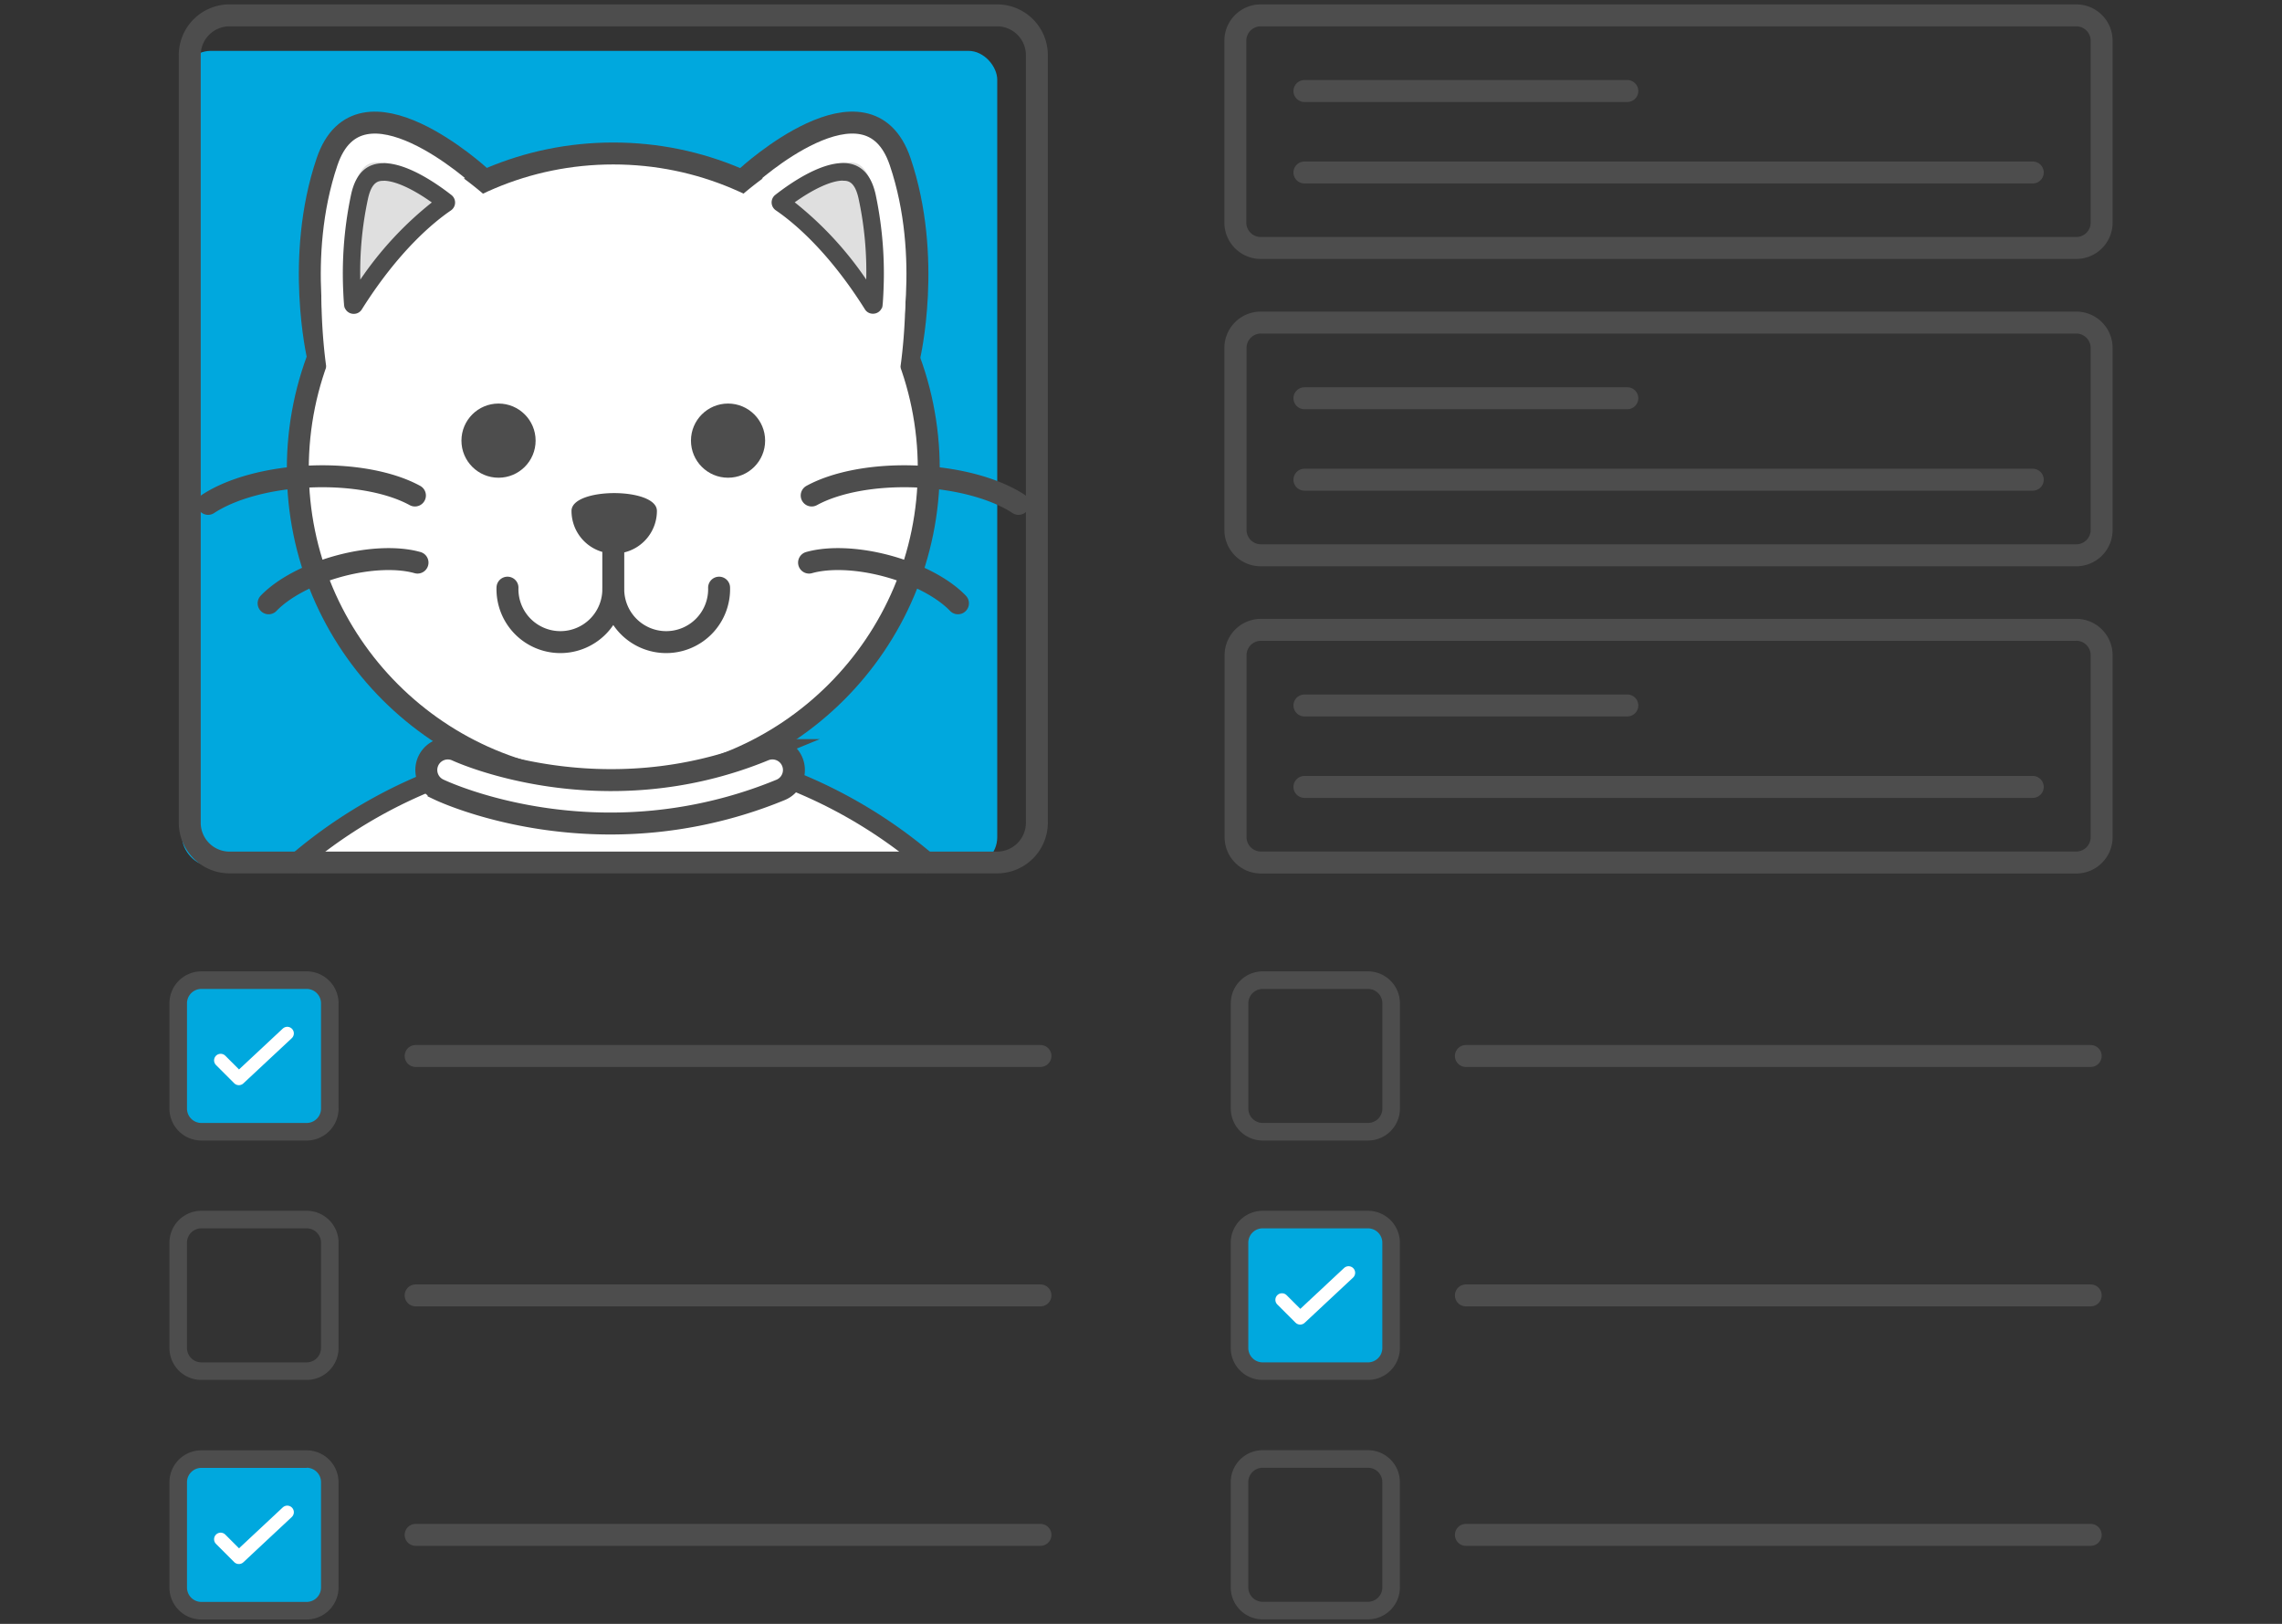 <svg xmlns="http://www.w3.org/2000/svg" viewBox="0 0 520 370"><rect x="0" y="0" width="520" height="370" fill="#333333" stroke="none"/><defs><style>.cls-1{fill:#00a8de}.cls-2{fill:#4d4d4d}.cls-3,.cls-4{fill:none;stroke-linecap:round;stroke-linejoin:round}.cls-3,.cls-5,.cls-6{stroke:#4d4d4d}.cls-3,.cls-6{stroke-width:5px}.cls-4{stroke:#fff;stroke-width:3px}.cls-5,.cls-6,.cls-7{fill:#fff}.cls-5,.cls-6{stroke-miterlimit:10}.cls-5{stroke-width:4.35px}.cls-8{fill:#dfdfdf}</style></defs><title>Step 1</title><g id="Step_1" data-name="Step 1"><rect class="cls-1" x="41.5" y="11.59" width="185.74" height="185.75" rx="6.55" ry="6.55"/><path class="cls-2" d="M473.13 6a3.28 3.28 0 0 1 3.27 3.27v41.49a3.28 3.28 0 0 1-3.27 3.24H287.32a3.28 3.28 0 0 1-3.32-3.24V9.27A3.28 3.28 0 0 1 287.32 6h185.81m0-5H287.32A8.28 8.28 0 0 0 279 9.27v41.49a8.28 8.28 0 0 0 8.32 8.24h185.81a8.28 8.28 0 0 0 8.27-8.27V9.27A8.28 8.28 0 0 0 473.13 1z"/><path class="cls-3" d="M297.24 20.74h73.58M297.24 39.3h165.97"/><path class="cls-2" d="M473.13 76a3.28 3.28 0 0 1 3.27 3.27v41.48a3.28 3.28 0 0 1-3.27 3.27H287.32a3.28 3.28 0 0 1-3.27-3.27V79.28a3.28 3.28 0 0 1 3.27-3.28h185.81m0-5H287.32a8.28 8.28 0 0 0-8.32 8.28v41.48a8.28 8.28 0 0 0 8.27 8.27h185.86a8.28 8.28 0 0 0 8.27-8.27V79.28a8.28 8.28 0 0 0-8.27-8.28z"/><path class="cls-3" d="M297.24 90.74h73.58m-73.58 18.56h165.97"/><path class="cls-2" d="M473.13 146a3.28 3.28 0 0 1 3.27 3.27v41.48a3.28 3.28 0 0 1-3.27 3.27H287.32a3.28 3.28 0 0 1-3.27-3.27v-41.47a3.28 3.28 0 0 1 3.27-3.27h185.81m0-5H287.32a8.28 8.28 0 0 0-8.27 8.27v41.48a8.28 8.28 0 0 0 8.27 8.27h185.81a8.28 8.28 0 0 0 8.27-8.27v-41.48a8.28 8.28 0 0 0-8.27-8.27z"/><path class="cls-3" d="M297.24 160.74h73.58m-73.58 18.56h165.97"/><path class="cls-2" d="M311.72 225.33a3.28 3.28 0 0 1 3.28 3.27v24a3.28 3.28 0 0 1-3.27 3.27h-24a3.28 3.28 0 0 1-3.27-3.27v-24a3.28 3.28 0 0 1 3.27-3.27h24m0-4h-24a7.28 7.28 0 0 0-7.27 7.27v24a7.28 7.28 0 0 0 7.27 7.27h24a7.28 7.28 0 0 0 7.27-7.27v-24a7.28 7.28 0 0 0-7.27-7.27z"/><path class="cls-3" d="M334.03 240.61h142.38m-381.7 0h142.38"/><rect class="cls-1" x="40.59" y="332.43" width="34.56" height="34.57" rx="5.27" ry="5.27"/><path class="cls-2" d="M69.88 334.43a3.28 3.28 0 0 1 3.27 3.27v24a3.28 3.28 0 0 1-3.27 3.3h-24a3.28 3.28 0 0 1-3.27-3.27v-24a3.28 3.28 0 0 1 3.27-3.27h24m0-4h-24a7.28 7.28 0 0 0-7.27 7.27v24a7.28 7.28 0 0 0 7.26 7.27h24a7.28 7.28 0 0 0 7.27-7.27v-24a7.28 7.28 0 0 0-7.27-7.27zm241.84 3.97a3.28 3.28 0 0 1 3.27 3.27v24a3.28 3.28 0 0 1-3.27 3.27h-24a3.28 3.28 0 0 1-3.27-3.27v-24a3.28 3.28 0 0 1 3.27-3.27h24m0-4h-24a7.28 7.28 0 0 0-7.27 7.27v24a7.28 7.28 0 0 0 7.27 7.27h24a7.28 7.28 0 0 0 7.27-7.27v-24a7.28 7.28 0 0 0-7.27-7.27z"/><path class="cls-3" d="M334.03 349.72h142.38m-381.7 0h142.38"/><path class="cls-4" d="M50.28 350.72l4.15 4.15 11.03-10.31"/><path class="cls-2" d="M69.88 279.88a3.28 3.28 0 0 1 3.27 3.27v24a3.28 3.28 0 0 1-3.27 3.27h-24a3.28 3.28 0 0 1-3.27-3.27v-24a3.28 3.28 0 0 1 3.27-3.27h24m0-4h-24a7.28 7.28 0 0 0-7.27 7.27v24a7.28 7.28 0 0 0 7.27 7.27h24a7.28 7.28 0 0 0 7.27-7.27v-24a7.28 7.28 0 0 0-7.27-7.27z"/><rect class="cls-1" x="282.43" y="277.88" width="34.56" height="34.57" rx="5.27" ry="5.27"/><path class="cls-2" d="M311.72 279.88a3.28 3.28 0 0 1 3.27 3.27v24a3.28 3.28 0 0 1-3.27 3.27h-24a3.28 3.28 0 0 1-3.27-3.27v-24a3.28 3.28 0 0 1 3.27-3.27h24m0-4h-24a7.28 7.28 0 0 0-7.27 7.27v24a7.28 7.28 0 0 0 7.27 7.27h24a7.28 7.28 0 0 0 7.27-7.27v-24a7.28 7.28 0 0 0-7.27-7.27z"/><path class="cls-3" d="M334.03 295.16h142.38m-381.7 0h142.38"/><path class="cls-4" d="M292.12 296.17l4.15 4.14 11.03-10.3"/><path class="cls-5" d="M66.64 197.34a110.67 110.67 0 0 1 145.75 0"/><path class="cls-6" d="M72.45 81.32s-5.33-22.62 2.08-44.48 34.9 3.42 34.9 3.42m97.77 41.06s5.33-22.61-2.08-44.48-34.9 3.42-34.9 3.42"/><circle class="cls-6" cx="139.75" cy="106.86" r="71.89"/><path class="cls-2" d="M149.69 116.41a9.73 9.73 0 1 1-19.46 0c0-5.41 19.46-5.41 19.46 0z"/><circle class="cls-2" cx="165.9" cy="100.4" r="8.45"/><circle class="cls-2" cx="113.6" cy="100.4" r="8.45"/><path class="cls-3" d="M232.09 114.81c-5.2-3.42-13.67-5.85-23.35-6.24s-18.32 1.34-23.78 4.33m33.33 24.56c-3.21-3.35-9-6.54-15.93-8.44s-13.55-2.09-18-.83M47.42 114.81c5.2-3.42 13.67-5.85 23.35-6.24s18.32 1.34 23.78 4.33m-33.34 24.56c3.21-3.35 9-6.54 15.93-8.44s13.55-2.09 18-.83m44.61 5.71a12.06 12.06 0 1 1-24.11 0m48.22 0a12.06 12.06 0 1 1-24.11 0m0 3.25v-11.19"/><path class="cls-7" d="M174.34 40.55l-6.66 5.32L204 86s2.73-14.46 2.18-25.79-31.84-19.66-31.84-19.66z"/><path class="cls-8" d="M76.27 78.18a119.41 119.41 0 0 1 2-35.76c1.6-7.14 5.27-8 7.88-8 6.46 0 15.39 6 20.44 10-5.59 3.69-17.72 13.29-30.32 33.76z"/><path class="cls-7" d="M86.15 31.94v5c4.5 0 11 3.67 16.2 7.39-5.7 4.26-14.57 12.27-24 26.08A111.86 111.86 0 0 1 80.72 43c1.35-6 4-6 5.43-6v-5m0 0c-4.7 0-8.67 2.55-10.33 9.93-5.09 22.68-1.11 44-1.11 44 18-32.28 36.21-41.05 36.21-41.05S96.69 31.94 86.15 31.94z"/><path class="cls-8" d="M80.59 69.52a.18.18 0 0 1-.21-.17 84.69 84.69 0 0 1 1.53-24.59c1.12-5 3.67-5.59 5.49-5.59 3.45 0 8.62 2.49 14.19 6.83a.17.17 0 0 1 .07.15.16.16 0 0 1-.08.14c-4.13 2.81-12.32 9.54-20.88 23.15-.03.07-.06.08-.11.08z"/><path class="cls-2" d="M87.4 41.18c2.59 0 6.61 1.82 11 4.95a79 79 0 0 0-16.3 17.59 79.11 79.11 0 0 1 1.77-18.52c.9-4 2.55-4 3.54-4m0-4C84 37.18 81.16 39 80 44.33a86.88 86.88 0 0 0-1.58 25.18 2.17 2.17 0 0 0 2.2 2 2.11 2.11 0 0 0 1.82-1c8.39-13.34 16.39-19.89 20.31-22.56a2.18 2.18 0 0 0 .11-3.52c-3.49-2.72-10.1-7.25-15.42-7.25z"/><path class="cls-8" d="M203.23 78.19c-12.6-20.47-24.71-30.08-30.32-33.77 5-4 14-10 20.44-10 2.62 0 6.28.83 7.88 8a119.24 119.24 0 0 1 2 35.77z"/><path class="cls-7" d="M193.36 37c1.43 0 4.08 0 5.43 6a111.86 111.86 0 0 1 2.4 27.46c-9.46-13.8-18.33-21.82-24-26.07 4.8-3.46 11.42-7.4 16.19-7.4m0-5c-10.55 0-24.76 12.83-24.76 12.83s18.21 8.77 36.21 41.05c0 0 4-21.28-1.11-44-1.65-7.38-5.63-9.93-10.33-9.93z"/><path class="cls-8" d="M198.92 69.52c-.06 0-.08 0-.12-.08-8.56-13.6-16.8-20.34-20.89-23.15a.17.17 0 0 1-.08-.14.18.18 0 0 1 .07-.15c5.57-4.34 10.74-6.83 14.19-6.83 1.82 0 4.36.58 5.49 5.59a84.68 84.68 0 0 1 1.54 24.59.18.18 0 0 1-.21.17z"/><path class="cls-2" d="M192.1 41.18c1 0 2.63 0 3.53 4a79.09 79.09 0 0 1 1.76 18.51 79 79 0 0 0-16.3-17.59c4.4-3.13 8.42-4.95 11-4.95m0-4c-5.32 0-11.93 4.53-15.42 7.25a2.18 2.18 0 0 0 .11 3.52c3.92 2.67 11.92 9.21 20.31 22.56a2.11 2.11 0 0 0 1.82 1 2.17 2.17 0 0 0 2.2-2 86.87 86.87 0 0 0-1.58-25.18c-1.19-5.31-4.05-7.15-7.44-7.15z"/><rect class="cls-1" x="40.59" y="223.33" width="34.56" height="34.57" rx="5.27" ry="5.27"/><path class="cls-2" d="M69.88 225.33a3.28 3.28 0 0 1 3.27 3.27v24a3.28 3.28 0 0 1-3.27 3.27h-24a3.28 3.28 0 0 1-3.27-3.27v-24a3.28 3.28 0 0 1 3.27-3.27h24m0-4h-24a7.28 7.28 0 0 0-7.27 7.27v24a7.28 7.28 0 0 0 7.27 7.27h24a7.28 7.28 0 0 0 7.27-7.27v-24a7.28 7.28 0 0 0-7.27-7.27z"/><path class="cls-4" d="M50.28 241.61l4.15 4.15 11.03-10.3"/><path class="cls-2" d="M227.22 6a6.57 6.57 0 0 1 6.55 6.55v174.94a6.57 6.57 0 0 1-6.55 6.55H52.29a6.57 6.57 0 0 1-6.55-6.55V12.55A6.57 6.57 0 0 1 52.29 6h174.93m0-5H52.29a11.56 11.56 0 0 0-11.55 11.55v174.94A11.56 11.56 0 0 0 52.29 199h174.93a11.56 11.56 0 0 0 11.55-11.55V12.55A11.56 11.56 0 0 0 227.22 1z"/><path class="cls-6" d="M139.11 187.64c-22.48 0-38.19-7.3-39.17-7.77a4.9 4.9 0 0 1 4.21-8.85c.32.15 32.9 15.14 70-.11a4.9 4.9 0 0 1 3.72 9.07 101.72 101.72 0 0 1-38.76 7.66z"/></g></svg>